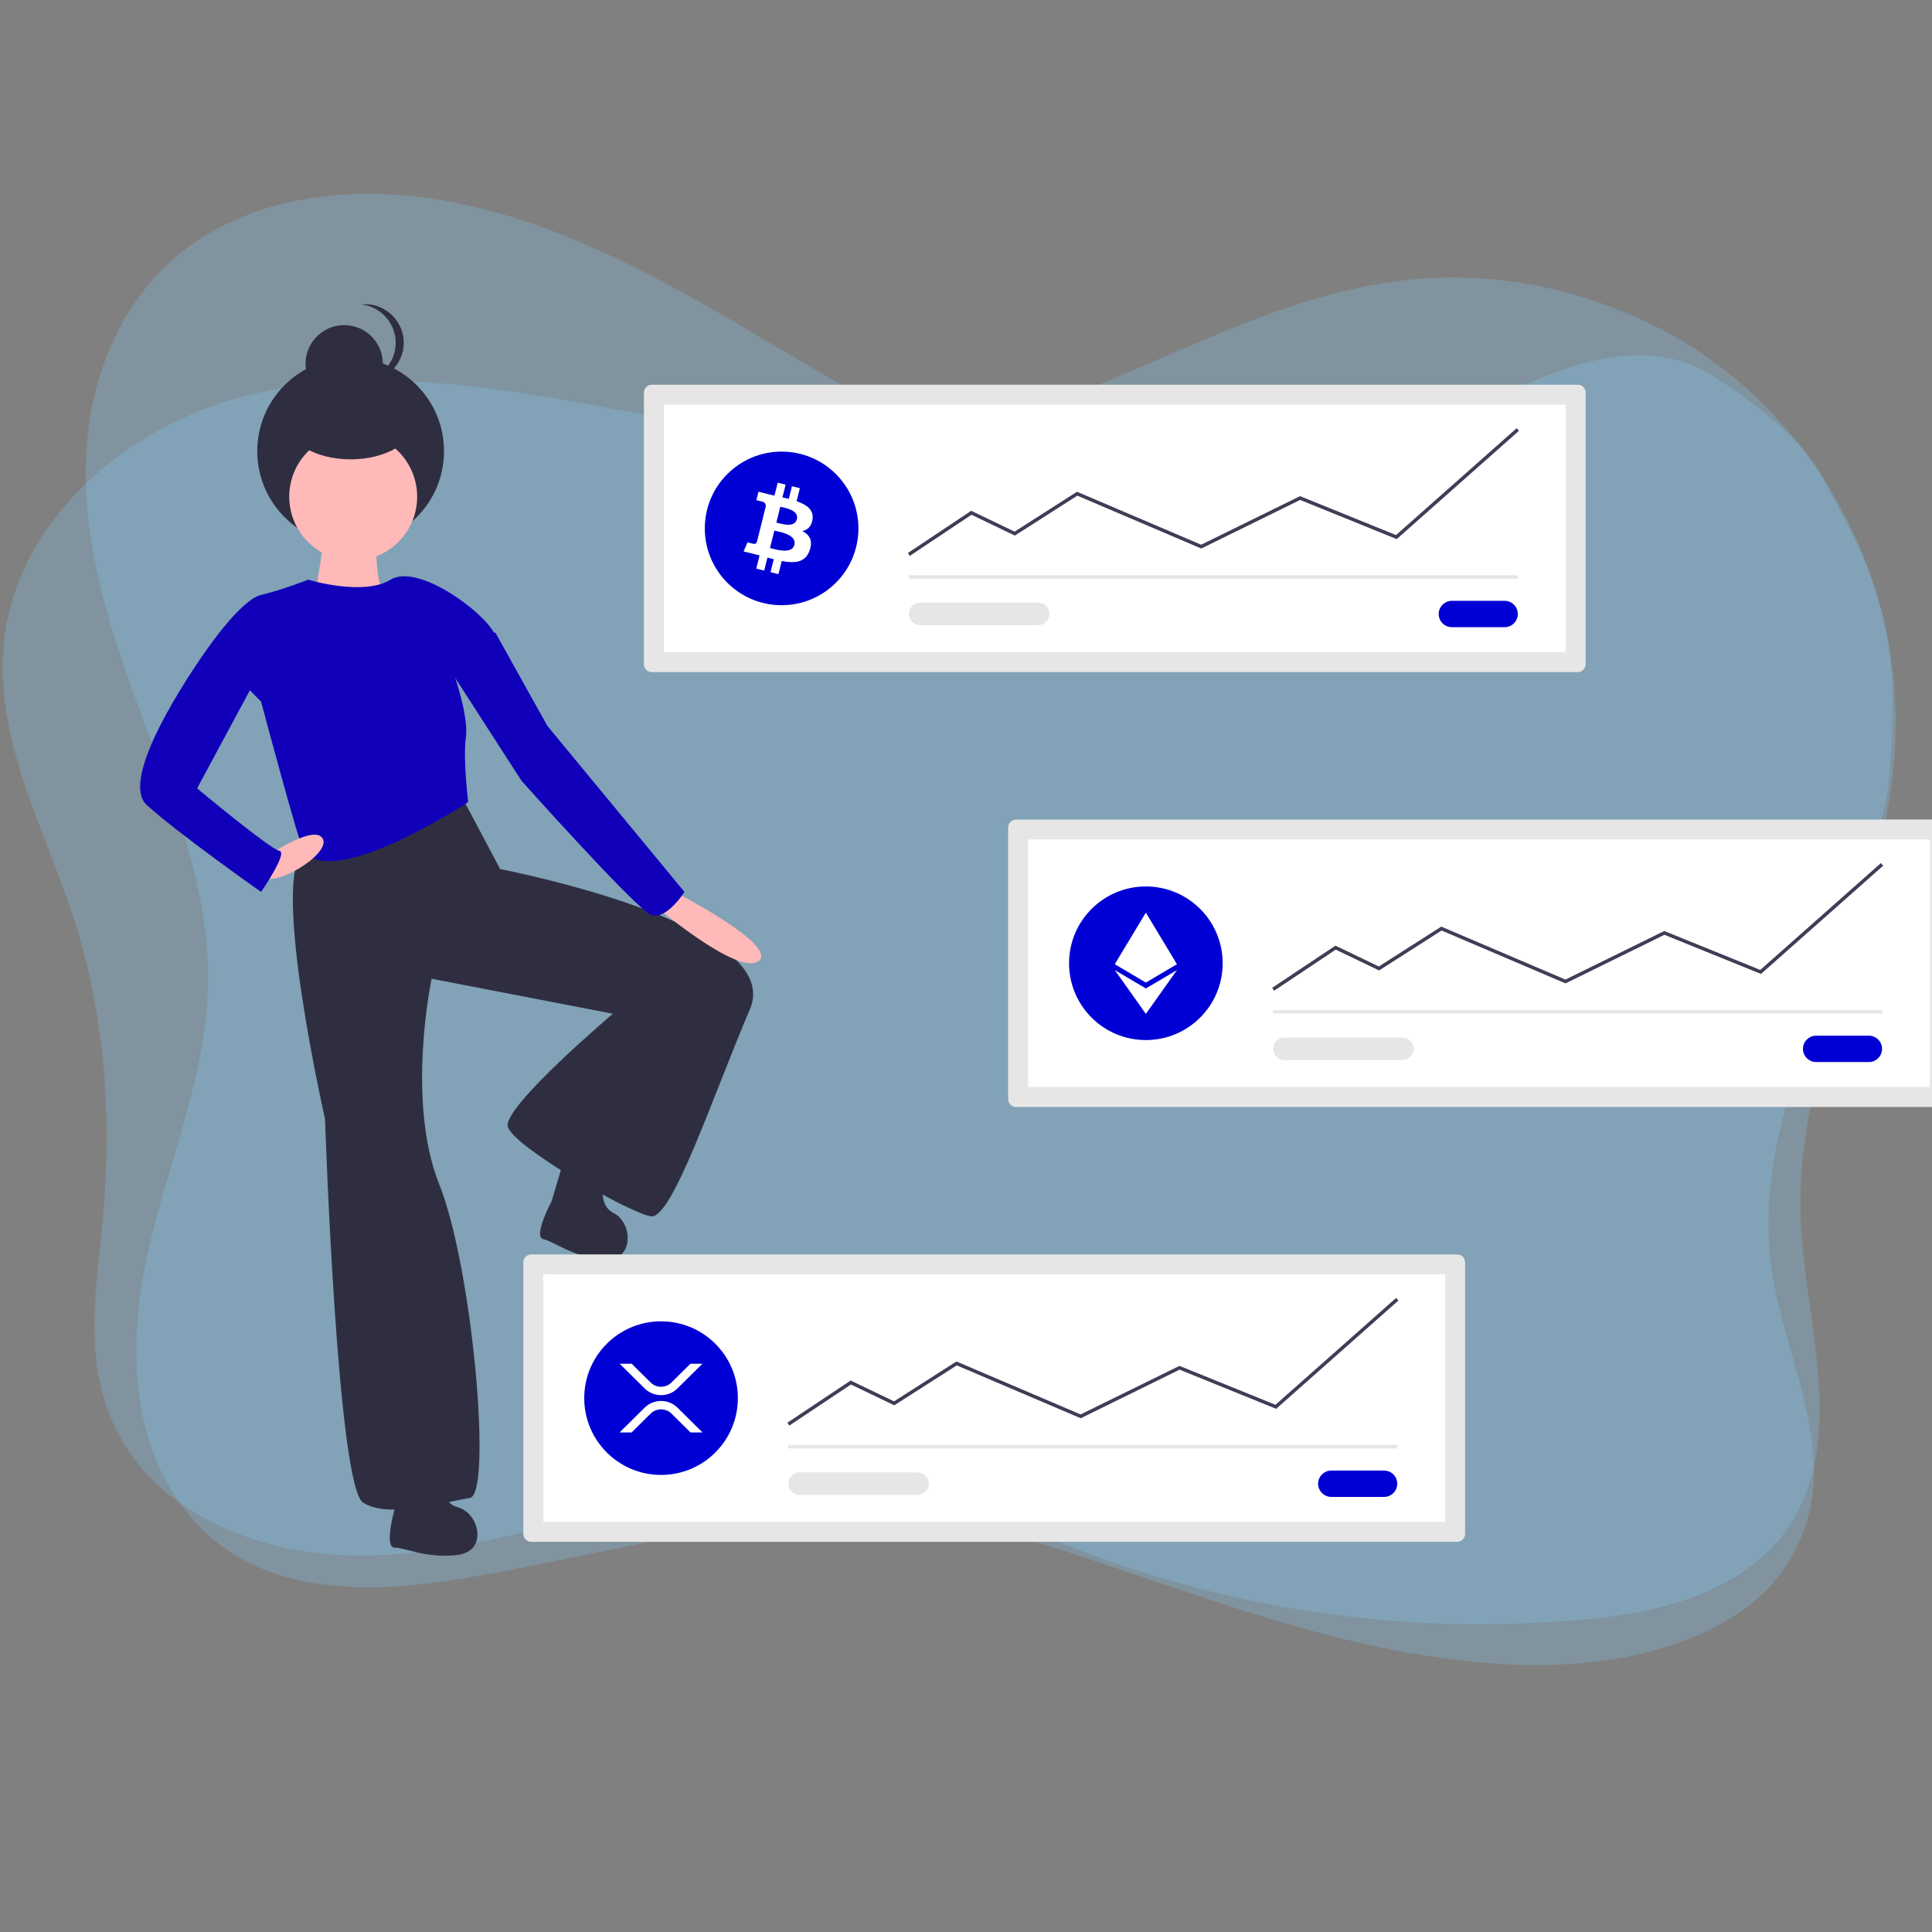 <?xml version="1.0" encoding="UTF-8" standalone="no"?>
<!DOCTYPE svg PUBLIC "-//W3C//DTD SVG 1.1//EN" "http://www.w3.org/Graphics/SVG/1.1/DTD/svg11.dtd">
<svg width="100%" height="100%" viewBox="0 0 2000 2000" version="1.1" xmlns="http://www.w3.org/2000/svg" xmlns:xlink="http://www.w3.org/1999/xlink" xml:space="preserve" xmlns:serif="http://www.serif.com/" style="fill-rule:evenodd;clip-rule:evenodd;stroke-linejoin:round;stroke-miterlimit:2;">
    <rect x="0" y="0" width="2000" height="2000" fill="#808080" stroke="none"/>
    <g transform="matrix(1.922,0,0,1.922,-362.058,1.695)">
        <g transform="matrix(0.558,0,0,0.558,137.454,13.568)">
            <path d="M1911.3,580.8L1911.3,580.9C1921.2,627.6 1918.7,677.3 1915,724.9C1911.5,769.4 1890.9,812.1 1877.6,854.7C1851.6,938.3 1814.1,1019.8 1801.8,1106.8C1795.8,1149.1 1797.8,1191.2 1807.9,1232.8C1819.3,1279.6 1836.3,1325.2 1841.2,1373.4C1841.8,1378.9 1842.1,1384.3 1842.2,1389.8C1852,1344.4 1846.7,1294.2 1840.1,1247.9C1833.9,1204 1827.3,1160.4 1829.5,1116C1831.8,1071.1 1841.1,1027 1852.6,983.6C1875.8,896.1 1908.2,810.7 1918.4,720.3C1923.8,673.2 1921.1,626.1 1911.3,580.8M174,441.1C161.1,453.5 149.3,467 138.8,481.5C116.8,512 101.5,547.5 96.2,584.8C89.7,630.5 97.7,676.4 111.4,720.1C125.4,764.9 144.6,807.9 159.7,852.3C175.5,899.1 185.7,947.7 190.5,996.9C195.3,1046.2 195.1,1096 190.9,1145.4C186.9,1192.9 178.6,1240.8 184.3,1288.5C189.1,1328.7 204.4,1365.7 231.8,1395.8C241.7,1406.6 252.7,1416.2 264.6,1424.6C218.7,1360.1 216.3,1275.3 230.7,1200C248.7,1105.6 292.5,1015.1 292.3,917.8C292.1,815.5 247,719.8 213.5,624.6C192.6,565.4 175.7,503.4 174,441.1M1851.1,435.8C1869.8,471.9 1888.3,501.5 1902,545.3C1890.2,506.6 1873,469.7 1851.1,435.8M1493.3,241.9C1477.6,241.9 1462,242.8 1446.4,244.6C1358,254.9 1276.6,291.9 1195.8,326.8C1155.1,344.4 1114,361.5 1071.5,374.5C1045,382.6 1018.1,388.6 990.9,392.5C1049.9,421.2 1111.9,444 1177.5,452.7C1194.3,454.9 1211.2,456 1228,456C1260.2,456 1292.2,452.1 1323.6,444.6C1373.3,432.8 1420.5,413.8 1466.5,392.5C1526.4,364.7 1602,316.8 1673.5,316.8C1699.7,316.8 1725.4,323.3 1749.6,339.6C1776.1,357.5 1805.9,378.9 1828.2,403.4C1792.4,357.8 1747.2,319.3 1694.3,291.7C1632.5,259.6 1562.9,241.9 1493.3,241.9" style="fill:rgb(129,166,189);fill-opacity:0.5;fill-rule:nonzero;"/>
            <path d="M1842.3,1389.7C1835.1,1423 1819.8,1453.7 1791,1478.3C1728.4,1531.9 1637,1538.3 1558.3,1541.3C1545,1541.8 1531.7,1542.1 1518.5,1542.1C1348.8,1542.1 1179.6,1501.2 1028.5,1424C1026.6,1427.1 1023.5,1429.4 1019.3,1429.4C1018.4,1429.4 1017.5,1429.3 1016.6,1429.1C968.1,1417.9 918.7,1411.8 868.9,1411C865.1,1410.9 861.2,1410.9 857.4,1410.9C810.5,1410.9 763.8,1415.6 717.8,1424.7C669,1434.4 621.1,1448.1 572.6,1458.9C528.9,1468.7 484.3,1475.8 439.9,1475.8C400.1,1475.8 360.5,1470 322.2,1455.1C301.9,1447.2 282.3,1437.1 264.5,1424.5C270.1,1432.4 276.3,1439.9 283.2,1447.1C326.6,1492.3 386,1506.2 446.6,1506.2C478.1,1506.2 510,1502.4 540.1,1497.4C592.5,1488.6 644.5,1477.1 696.6,1466.7C751.5,1455.7 806.4,1444.8 861.3,1433.8C861.5,1433.8 861.7,1433.7 861.9,1433.7C882.4,1429.6 903.2,1427.6 924,1427.6C948.3,1427.6 972.6,1430.4 996.3,1436C1051,1448.9 1104.7,1466.2 1157.6,1484C1247.6,1514.1 1337.1,1547 1430.6,1565.6C1476.8,1574.8 1525.6,1581.3 1574.1,1581.3C1617.6,1581.3 1660.8,1576.1 1701.6,1563.1C1740.7,1550.6 1779.2,1530.4 1805.3,1499C1831.5,1467.3 1843,1429.2 1842.3,1389.7M1902,545.3C1905.6,557 1908.7,568.8 1911.3,580.8C1908.5,567.8 1905.4,556.1 1902,545.3M1828.1,403.4C1836.3,413.8 1844,424.6 1851.2,435.7C1845.3,424.4 1837.3,413.6 1828.1,403.4M446.3,161.1C418.8,161.1 391.4,164.1 364.4,170.7C320.8,181.3 279.6,202.4 248.3,233.7C217.8,264.3 197.1,303 185.6,343.7C176.5,376 173.2,408.6 174,441.1C216.1,400.5 269.7,371.6 325.9,356.8C368.1,345.7 411.1,341.3 454.4,341.3C510.4,341.3 566.6,348.6 621.5,357.7C719.6,374 817.5,397.6 917.4,397.6C921.2,397.6 925,397.6 928.9,397.5C949.7,397.1 970.4,395.5 990.8,392.6C960,377.6 930,361.1 900.8,344.2C815,294.6 731.9,240.3 639.2,202.8C578.5,178.2 512.4,161.1 446.3,161.1" style="fill:rgb(129,166,189);fill-opacity:0.5;fill-rule:nonzero;"/>
            <path d="M1673.4,316.8C1601.9,316.8 1526.3,364.8 1466.4,392.5C1420.5,413.8 1373.2,432.8 1323.5,444.6C1292.1,452 1260,456 1227.9,456C1211.1,456 1194.2,454.9 1177.4,452.7C1111.9,444.1 1049.8,421.2 990.8,392.5C970.4,395.4 949.7,397.1 928.9,397.4C925.1,397.5 921.2,397.5 917.4,397.5C817.5,397.5 719.6,374 621.5,357.6C566.6,348.5 510.3,341.2 454.4,341.2C411.2,341.2 368.1,345.5 325.9,356.7C269.6,371.5 216.1,400.5 174,441C175.6,503.3 192.6,565.4 213.3,624.5C246.7,719.7 291.9,815.4 292.1,917.7C292.3,1015 248.4,1105.4 230.5,1199.9C216.2,1275.2 218.5,1359.9 264.4,1424.5C282.2,1437.1 301.8,1447.2 322.1,1455.1C360.4,1470 400,1475.8 439.8,1475.8C484.2,1475.8 528.8,1468.6 572.5,1458.9C621,1448.1 668.9,1434.4 717.7,1424.7C763.7,1415.5 810.4,1410.9 857.3,1410.9C861.1,1410.9 865,1410.9 868.8,1411C918.6,1411.8 968,1417.9 1016.5,1429.1C1017.5,1429.3 1018.4,1429.4 1019.2,1429.4C1023.3,1429.4 1026.5,1427.1 1028.4,1424C1179.5,1501.2 1348.7,1542.1 1518.4,1542.1C1531.7,1542.1 1545,1541.8 1558.2,1541.3C1636.9,1538.3 1728.3,1531.9 1790.9,1478.3C1819.7,1453.7 1835,1423 1842.2,1389.7C1842.1,1384.3 1841.8,1378.8 1841.2,1373.3C1836.3,1325.2 1819.3,1279.6 1807.9,1232.7C1797.8,1191.1 1795.8,1149 1801.8,1106.7C1814.1,1019.7 1851.6,938.2 1877.6,854.6C1890.8,812 1911.5,769.2 1915,724.8C1918.7,677.2 1921.2,627.6 1911.3,580.8L1911.3,580.7C1908.7,568.7 1905.6,556.9 1902,545.2C1888.3,501.4 1869.8,471.8 1851.1,435.7C1843.9,424.6 1836.2,413.8 1828,403.4C1805.7,378.8 1775.9,357.5 1749.4,339.6C1725.4,323.2 1699.7,316.8 1673.4,316.8" style="fill:rgb(129,166,189);fill-opacity:0.9;fill-rule:nonzero;"/>
        </g>
        <g>
            <g transform="matrix(1,0,0,1,151.232,50)">
                <path d="M200.719,407.361C182.673,422.126 212.203,551.729 212.203,551.729C212.203,551.729 218.765,749.414 232.71,758.437C246.654,767.46 277.825,757.617 290.129,755.976C302.433,754.336 291.769,632.115 273.723,587C255.677,541.885 269.622,476.264 269.622,476.264L367.234,495.13C367.234,495.13 308.175,545.166 310.636,555.83C313.096,566.493 376.257,602.585 387.741,604.226C399.225,605.866 421.372,538.604 441.059,492.669C460.745,446.734 306.534,417.204 306.534,417.204L285.207,377.011C285.207,377.011 218.765,392.596 200.719,407.361Z" style="fill:rgb(47,46,65);fill-rule:nonzero;"/>
            </g>
            <g transform="matrix(1,0,0,1,151.232,50)">
                <path d="M249.71,761.841C249.71,761.841 243.758,782.674 249.71,782.674C255.662,782.674 266.575,788.627 283.44,786.643C300.305,784.658 295.345,763.825 283.44,760.849C271.535,757.873 274.511,734.063 274.511,734.063C270.543,726.127 251.694,736.047 251.694,736.047L249.71,761.841Z" style="fill:rgb(47,46,65);fill-rule:nonzero;"/>
            </g>
            <g transform="matrix(1,0,0,1,151.232,50)">
                <path d="M334.216,596.174C334.216,596.174 324.004,615.283 329.823,616.538C335.641,617.794 345.053,625.914 361.957,627.531C378.862,629.148 378.406,607.737 367.397,602.317C356.387,596.897 364.318,574.251 364.318,574.251C362.112,565.656 341.595,571.379 341.595,571.379L334.216,596.174Z" style="fill:rgb(47,46,65);fill-rule:nonzero;"/>
            </g>
            <g transform="matrix(1,0,0,1,151.232,50)">
                <path d="M211.793,229.772C213.433,233.053 206.051,274.066 206.051,274.066L212.613,285.55C212.613,285.55 250.346,270.785 244.604,268.325C238.862,265.864 239.682,235.514 239.682,235.514C239.682,235.514 210.152,226.491 211.793,229.772Z" style="fill:rgb(255,185,185);fill-rule:nonzero;"/>
            </g>
            <g transform="matrix(1,0,0,1,263.854,162.953)">
                <circle cx="113.373" cy="79.168" r="50.294" style="fill:rgb(47,46,65);"/>
            </g>
            <g transform="matrix(1,0,0,1,263.854,162.953)">
                <circle cx="109.904" cy="32.084" r="20.811" style="fill:rgb(47,46,65);"/>
            </g>
            <g transform="matrix(1,0,0,1,151.232,50)">
                <path d="M231.631,154.463C232.351,154.537 233.075,154.575 233.799,154.575C245.216,154.575 254.61,145.181 254.61,133.764C254.61,122.347 245.216,112.953 233.799,112.953C233.075,112.953 232.351,112.99 231.631,113.065C242.175,114.17 250.275,123.163 250.275,133.764C250.275,144.365 242.175,153.358 231.631,154.463Z" style="fill:rgb(47,46,65);fill-rule:nonzero;"/>
            </g>
            <g transform="matrix(1,0,0,1,263.854,162.953)">
                <circle cx="114.756" cy="103.695" r="34.451" style="fill:rgb(255,185,185);"/>
            </g>
            <g transform="matrix(1,0,0,1,151.232,50)">
                <path d="M177.751,269.555C167.088,272.016 149.042,298.264 149.042,298.264L177.751,326.974C177.751,326.974 198.258,404.08 200.719,407.361C216.841,428.856 289.308,381.112 289.308,381.112C289.308,381.112 286.437,357.734 288.078,346.25C289.656,335.206 281.926,313.029 281.926,313.029C281.926,313.029 308.995,301.546 303.253,290.062C297.511,278.578 262.24,252.329 247.475,261.352C232.71,270.375 203.18,261.352 203.18,261.352C203.18,261.352 188.415,267.094 177.751,269.555Z" style="fill:rgb(16,0,186);fill-rule:nonzero;"/>
            </g>
            <g transform="matrix(1,0,0,1,151.232,50)">
                <path d="M387.331,434.84C387.331,434.84 434.087,475.033 445.57,466.83C457.054,458.628 401.276,429.918 401.276,429.918L387.331,434.84Z" style="fill:rgb(255,185,185);fill-rule:nonzero;"/>
            </g>
            <g transform="matrix(1,0,0,1,151.232,50)">
                <path d="M177.341,420.895C183.904,428.278 215.074,409.411 211.078,401.033C207.082,392.655 182.263,409.411 182.263,409.411C182.263,409.411 170.779,413.513 177.341,420.895Z" style="fill:rgb(255,185,185);fill-rule:nonzero;"/>
            </g>
            <g transform="matrix(1,0,0,1,151.232,50)">
                <path d="M177.751,309.748L143.3,373.729C143.3,373.729 182.673,406.54 187.595,407.361C192.516,408.181 177.751,429.508 177.751,429.508C177.751,429.508 133.457,398.338 116.231,382.752C99.005,367.167 149.042,298.264 149.042,298.264L163.807,289.241L177.751,309.748Z" style="fill:rgb(16,0,186);fill-rule:nonzero;"/>
            </g>
            <g transform="matrix(1,0,0,1,151.232,50)">
                <path d="M277.825,307.288L318.018,369.628C318.018,369.628 379.538,438.531 387.741,441.812C395.944,445.093 405.787,429.508 405.787,429.508L331.963,340.098L304.073,290.062L293.41,285.96L277.825,307.288Z" style="fill:rgb(16,0,186);fill-rule:nonzero;"/>
            </g>
            <g transform="matrix(1,0,0,1,263.854,162.953)">
                <ellipse cx="113.373" cy="62.762" rx="34.686" ry="20.811" style="fill:rgb(47,46,65);"/>
            </g>
            <g transform="matrix(1,0,0,1,151.232,50)">
                <path d="M323.299,624.742C320.948,624.745 319.014,626.679 319.011,629.03L319.011,775.274C319.014,777.626 320.948,779.56 323.299,779.562L821.968,779.562C824.319,779.559 826.253,777.626 826.256,775.274L826.256,629.03C826.253,626.679 824.319,624.745 821.968,624.742L323.299,624.742Z" style="fill:rgb(230,230,230);fill-rule:nonzero;"/>
            </g>
            <g transform="matrix(1,0,0,1,151.232,50)">
                <rect x="329.757" y="635.487" width="485.754" height="133.33" style="fill:white;"/>
            </g>
            <g transform="matrix(1,0,0,1,151.232,50)">
                <path d="M782.607,741.157L754.188,741.157C750.292,741.157 747.085,744.363 747.085,748.26C747.085,752.156 750.292,755.363 754.188,755.363L782.607,755.363C786.503,755.363 789.71,752.156 789.71,748.26C789.71,744.363 786.503,741.157 782.607,741.157Z" style="fill:rgb(0,0,212);fill-rule:nonzero;"/>
            </g>
            <g transform="matrix(1,0,0,1,263.854,162.953)">
                <rect x="349.122" y="614.428" width="327.965" height="1.869" style="fill:rgb(230,230,230);"/>
            </g>
            <g transform="matrix(1,0,0,1,263.854,162.953)">
                <circle cx="280.567" cy="589.2" r="41.369" style="fill:rgb(0,0,212);"/>
            </g>
            <g transform="matrix(1,0,0,1,263.854,162.953)">
                <path d="M349.64,603.993L348.604,602.438L382.684,579.717L406.054,590.935L439.669,569.459L506.537,597.983L559.787,571.825L611.495,592.788L676.468,535.241L677.707,536.64L611.867,594.956L559.86,573.871L506.591,600.038L439.843,571.565L406.184,593.071L382.835,581.864L349.64,603.993Z" style="fill:rgb(63,61,86);fill-rule:nonzero;"/>
            </g>
            <g transform="matrix(1,0,0,1,151.232,50)">
                <path d="M531.355,742.134L467.81,742.134C464.478,742.134 461.736,744.876 461.736,748.208C461.736,751.54 464.478,754.281 467.81,754.281L531.355,754.281C534.684,754.277 537.421,751.537 537.421,748.208C537.421,744.879 534.684,742.139 531.355,742.134Z" style="fill:rgb(230,230,230);fill-rule:nonzero;"/>
            </g>
            <g transform="matrix(1,0,0,1,151.232,50)">
                <path d="M408.989,683.645L415.453,683.645L402.003,696.956C397.145,701.744 389.229,701.744 384.372,696.956L370.923,683.645L377.387,683.645L387.605,693.757C390.681,696.789 395.695,696.789 398.772,693.757L408.989,683.645ZM377.305,720.659L370.841,720.659L384.374,707.266C389.231,702.478 397.147,702.478 402.005,707.266L415.537,720.659L409.073,720.659L398.772,710.465C395.695,707.433 390.681,707.433 387.605,710.465L377.305,720.659Z" style="fill:white;fill-rule:nonzero;"/>
            </g>
            <g transform="matrix(1,0,0,1,151.232,50)">
                <path d="M388.234,156.307C385.883,156.31 383.949,158.243 383.947,160.595L383.947,306.839C383.949,309.191 385.883,311.124 388.234,311.127L886.903,311.127C889.254,311.124 891.188,309.19 891.191,306.839L891.191,160.595C891.188,158.243 889.254,156.31 886.903,156.307L388.234,156.307Z" style="fill:rgb(230,230,230);fill-rule:nonzero;"/>
            </g>
            <g transform="matrix(1,0,0,1,151.232,50)">
                <rect x="394.692" y="167.052" width="485.754" height="133.33" style="fill:white;"/>
            </g>
            <g transform="matrix(1,0,0,1,151.232,50)">
                <path d="M819.132,272.722C815.235,272.722 812.029,275.928 812.029,279.825C812.029,283.721 815.235,286.927 819.132,286.927L847.542,286.927C851.439,286.927 854.645,283.721 854.645,279.825C854.645,275.928 851.439,272.722 847.542,272.722L819.132,272.722Z" style="fill:rgb(0,0,212);fill-rule:nonzero;"/>
            </g>
            <g transform="matrix(1,0,0,1,263.854,162.953)">
                <rect x="414.057" y="145.993" width="327.965" height="1.869" style="fill:rgb(230,230,230);"/>
            </g>
            <g transform="matrix(1,0,0,1,263.854,162.953)">
                <circle cx="345.502" cy="120.764" r="41.369" style="fill:rgb(0,0,212);"/>
            </g>
            <g transform="matrix(1,0,0,1,263.854,162.953)">
                <path d="M414.575,135.557L413.539,134.002L447.619,111.282L470.989,122.5L504.604,101.024L505.058,101.217L571.472,129.548L624.722,103.39L676.43,124.353L741.403,66.805L742.642,68.204L676.802,126.52L624.795,105.436L571.527,131.603L504.779,103.13L471.119,124.635L447.77,113.427L414.575,135.557Z" style="fill:rgb(63,61,86);fill-rule:nonzero;"/>
            </g>
            <g transform="matrix(1,0,0,1,151.232,50)">
                <path d="M532.753,273.699C529.424,273.703 526.687,276.444 526.687,279.773C526.687,283.101 529.424,285.842 532.753,285.846L596.29,285.846C599.622,285.846 602.364,283.104 602.364,279.773C602.364,276.441 599.622,273.699 596.29,273.699L532.753,273.699Z" style="fill:rgb(230,230,230);fill-rule:nonzero;"/>
            </g>
            <g transform="matrix(1,0,0,1,151.232,50)">
                <path d="M474.769,228.888C475.543,223.712 471.601,220.929 466.211,219.072L467.96,212.059L463.69,210.995L461.988,217.823C460.867,217.544 459.714,217.28 458.569,217.019L460.283,210.146L456.017,209.082L454.267,216.092C453.338,215.881 452.426,215.671 451.541,215.451L451.546,215.43L445.659,213.96L444.524,218.519C444.524,218.519 447.691,219.245 447.624,219.29C448.845,219.436 449.737,220.549 449.613,221.772L447.622,229.761C447.773,229.799 447.921,229.846 448.065,229.904L447.616,229.792L444.823,240.983C444.62,241.629 444.017,242.071 443.341,242.071C443.18,242.071 443.02,242.046 442.867,241.997C442.909,242.059 439.764,241.223 439.764,241.223L437.645,246.11L443.201,247.495C444.234,247.754 445.247,248.025 446.243,248.28L444.476,255.375L448.74,256.439L450.491,249.421C451.654,249.737 452.785,250.029 453.892,250.304L452.148,257.288L456.417,258.352L458.183,251.273C465.462,252.65 470.937,252.094 473.239,245.512C475.095,240.211 473.147,237.153 469.318,235.158C472.107,234.513 474.208,232.678 474.768,228.888L474.769,228.888ZM465.015,242.565C463.695,247.866 454.771,245.002 451.876,244.282L454.22,234.885C457.113,235.607 466.391,237.037 465.016,242.565L465.015,242.565ZM466.334,228.812C465.13,233.634 457.702,231.184 455.291,230.583L457.416,222.061C459.827,222.661 467.589,223.782 466.334,228.812Z" style="fill:white;fill-rule:nonzero;"/>
            </g>
            <g transform="matrix(1,0,0,1,151.232,50)">
                <path d="M584.421,390.524C582.07,390.527 580.136,392.461 580.133,394.812L580.133,541.057C580.136,543.408 582.07,545.342 584.421,545.345L1083.09,545.345C1085.44,545.342 1087.38,543.408 1087.38,541.057L1087.38,394.812C1087.38,392.461 1085.44,390.527 1083.09,390.524L584.421,390.524Z" style="fill:rgb(230,230,230);fill-rule:nonzero;"/>
            </g>
            <g transform="matrix(1,0,0,1,151.232,50)">
                <rect x="590.878" y="401.27" width="485.754" height="133.33" style="fill:white;"/>
            </g>
            <g transform="matrix(1,0,0,1,151.232,50)">
                <path d="M1015.32,506.94C1011.42,506.94 1008.22,510.146 1008.22,514.042C1008.22,517.939 1011.42,521.145 1015.32,521.145L1043.73,521.145C1047.62,521.145 1050.83,517.939 1050.83,514.042C1050.83,510.146 1047.62,506.94 1043.73,506.94L1015.32,506.94Z" style="fill:rgb(0,0,212);fill-rule:nonzero;"/>
            </g>
            <g transform="matrix(1,0,0,1,263.854,162.953)">
                <rect x="610.244" y="380.21" width="327.965" height="1.869" style="fill:rgb(230,230,230);"/>
            </g>
            <g transform="matrix(1,0,0,1,263.854,162.953)">
                <circle cx="541.689" cy="354.982" r="41.369" style="fill:rgb(0,0,212);"/>
            </g>
            <g transform="matrix(1,0,0,1,263.854,162.953)">
                <path d="M610.762,369.775L609.725,368.22L643.805,345.5L667.176,356.718L700.79,335.242L701.245,335.435L767.658,363.766L820.909,337.608L872.617,358.57L937.59,301.023L938.829,302.423L872.989,360.738L820.982,339.654L767.713,365.821L700.966,337.348L667.305,358.853L643.957,347.646L610.762,369.775Z" style="fill:rgb(63,61,86);fill-rule:nonzero;"/>
            </g>
            <g transform="matrix(1,0,0,1,151.232,50)">
                <path d="M728.939,507.917C725.608,507.917 722.866,510.658 722.866,513.99C722.866,517.322 725.608,520.064 728.939,520.064L792.477,520.064C795.809,520.064 798.55,517.322 798.55,513.99C798.55,510.658 795.809,507.917 792.477,507.917L728.939,507.917Z" style="fill:rgb(230,230,230);fill-rule:nonzero;"/>
            </g>
            <g transform="matrix(1,0,0,1,263.854,162.953)">
                <path d="M541.684,382.247L558.431,358.662L541.684,368.55L524.947,358.662L541.683,382.247L541.684,382.247Z" style="fill:white;fill-rule:nonzero;"/>
            </g>
            <g transform="matrix(1,0,0,1,263.854,162.953)">
                <path d="M541.683,365.381L541.684,365.381L558.421,355.488L541.684,327.717L541.683,327.717L524.947,355.488L541.683,365.381Z" style="fill:white;fill-rule:nonzero;"/>
            </g>
        </g>
    </g>
</svg>
